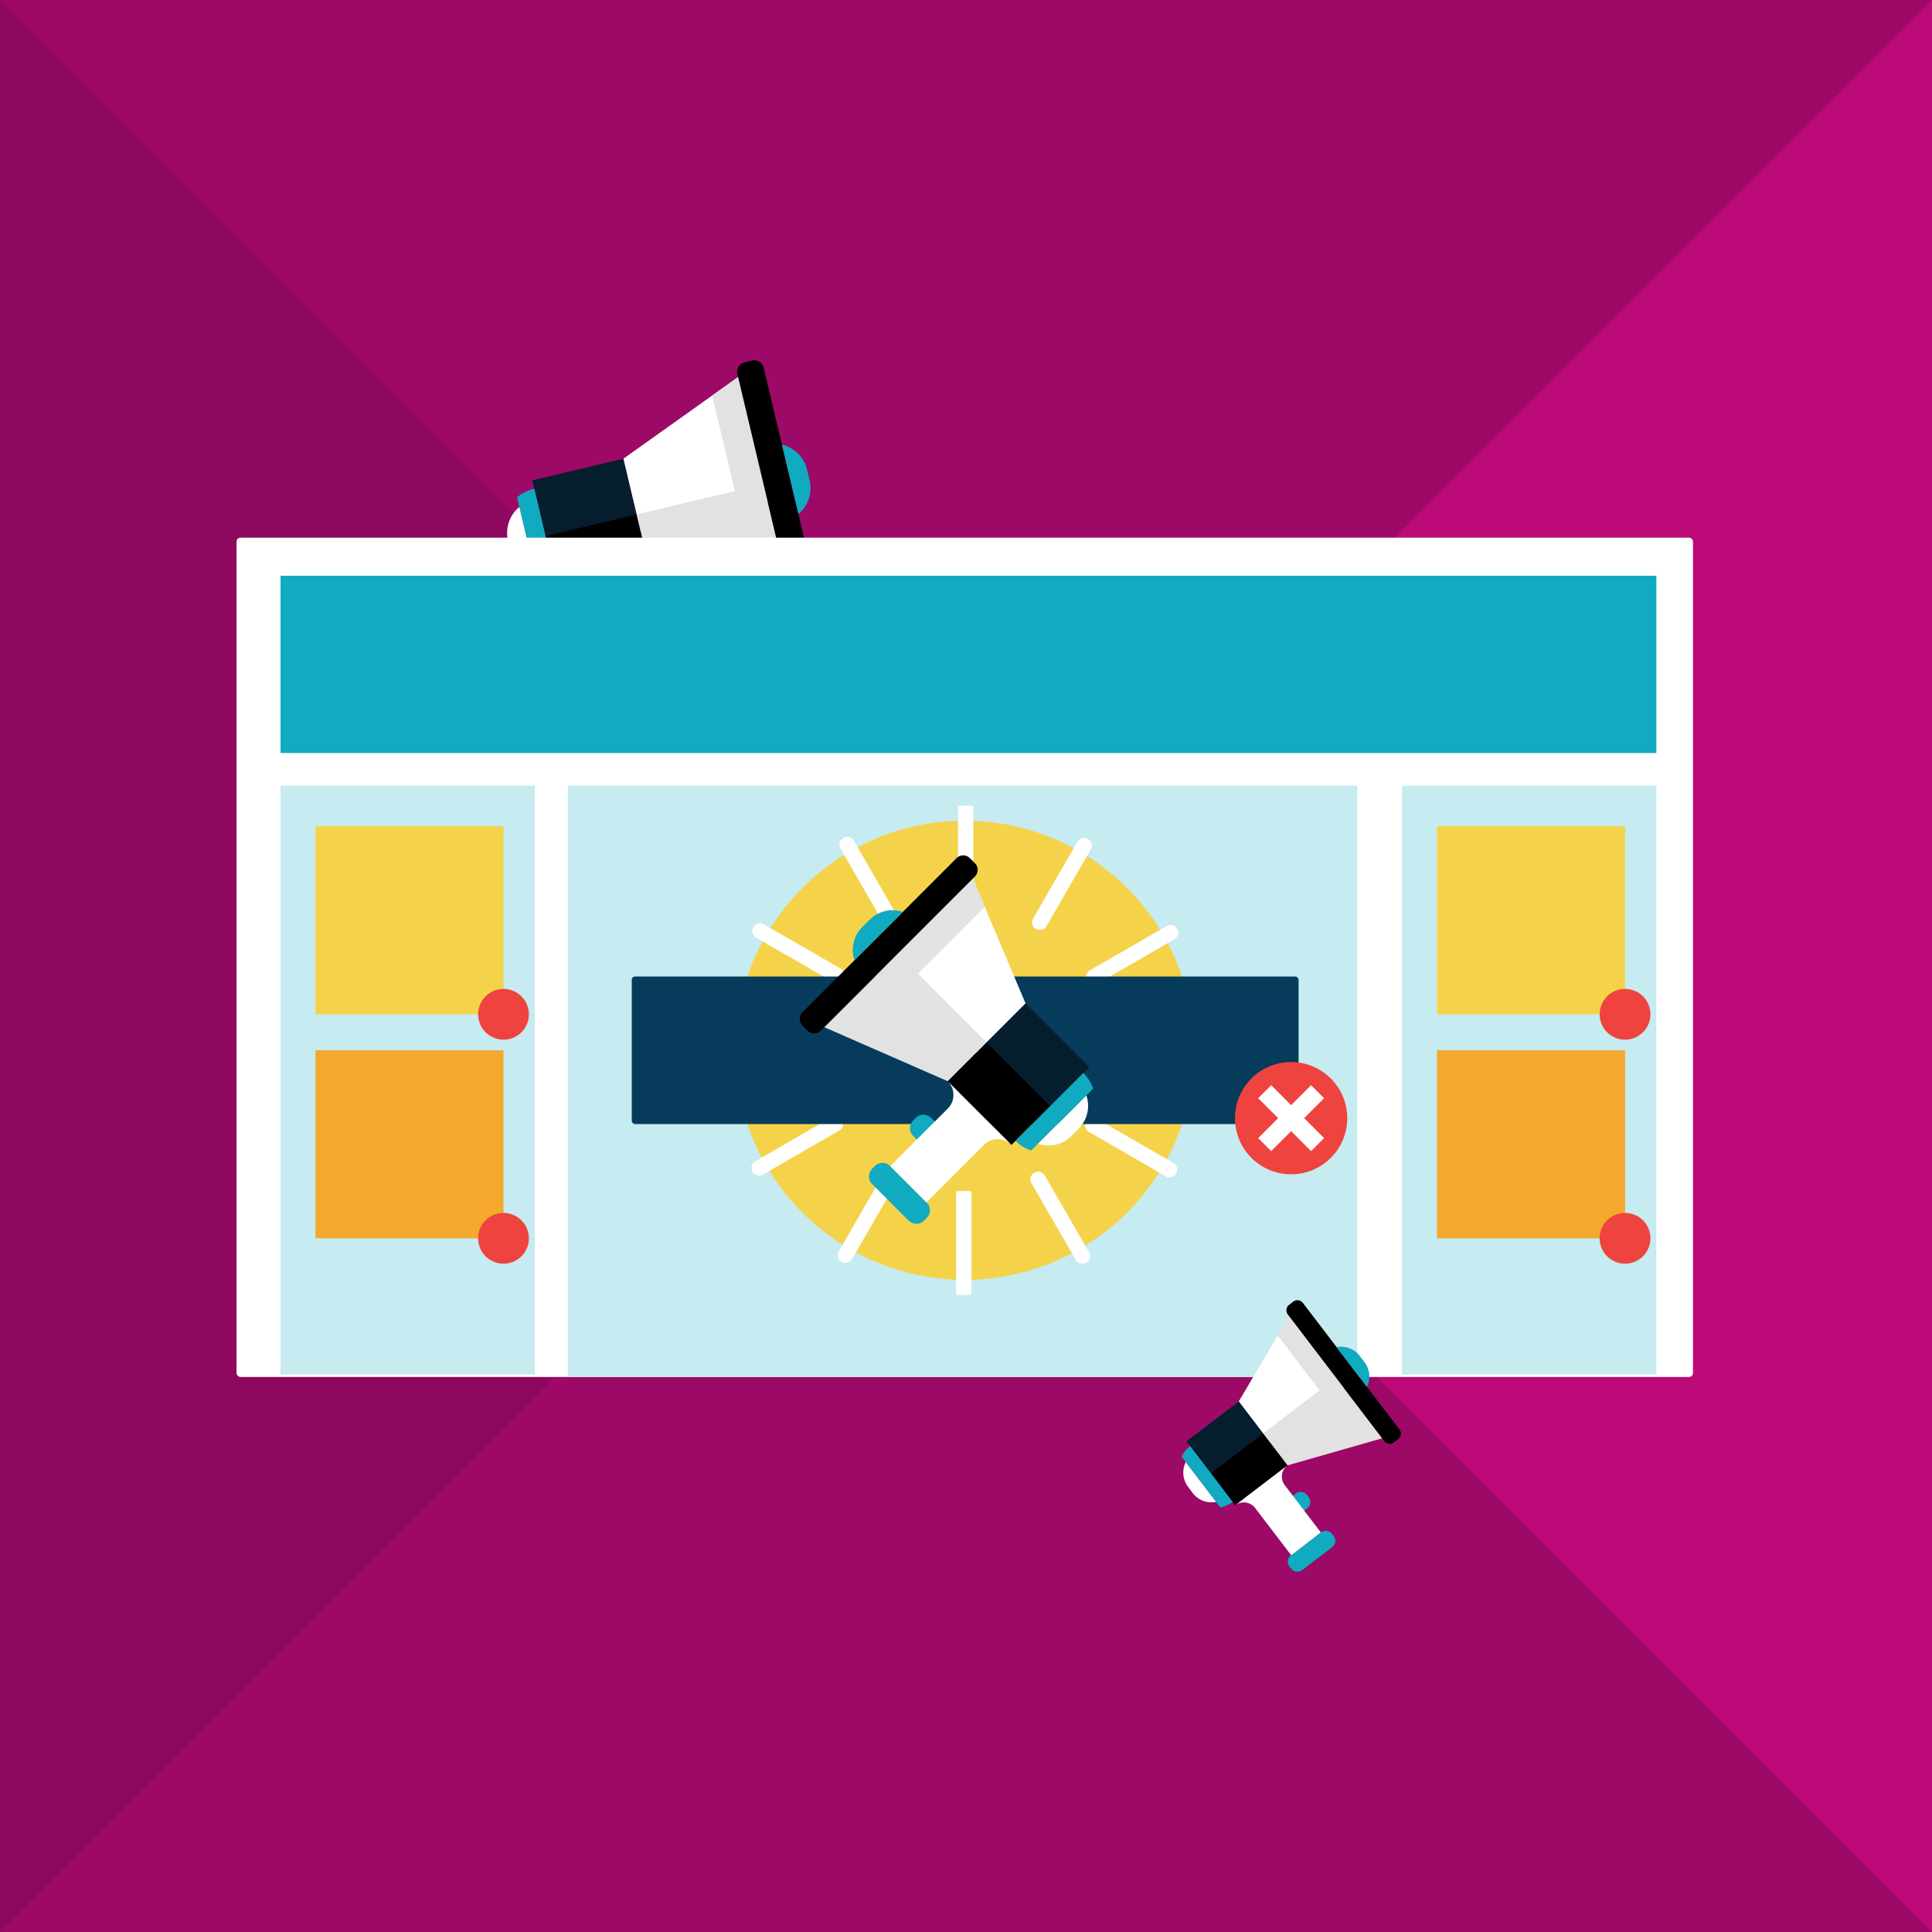 <svg xmlns="http://www.w3.org/2000/svg" viewBox="0 0 600 600"><defs><style>.cls-1{fill:#bc0a78;}.cls-2{fill:#7f0958;opacity:0.52;}.cls-3{fill:#fff;}.cls-4{fill:#e2e2e2;}.cls-5{fill:#10aac1;}.cls-6{fill:#041e2e;}.cls-7{fill:#c6ebf0;}.cls-8{fill:#f4d34a;}.cls-9{fill:#f4a82d;}.cls-10{fill:#073b5b;}.cls-11{fill:#ef433f;}</style></defs><g id="Capa_2" data-name="Capa 2"><g id="Capa_1-2" data-name="Capa 1"><rect class="cls-1" width="600" height="600"/><polygon class="cls-2" points="0 0 0 600 600 600 0 0"/><polyline class="cls-2" points="0 600 600 0 0 0"/><path class="cls-3" d="M193.58,142.47l39.16-27.87c1.5-1.44,9.78,40.37,9.78,40.37l-43.61,10Z"/><polygon class="cls-4" points="229.23 117.1 244.88 183.11 201.78 177.03 197.69 159.77 228.2 152.5 221.17 122.84 229.23 117.1"/><path class="cls-5" d="M190.28,197.09a3.53,3.53,0,0,0,4.25,2.61l7.5-1.78a3.52,3.52,0,0,0,2.61-4.24l-.27-1.14a3.52,3.52,0,0,0-4.24-2.62l-7.5,1.77a3.53,3.53,0,0,0-2.62,4.25Z"/><polygon class="cls-6" points="166.72 155.07 165.29 149.18 193.58 142.47 194.98 148.36 194.99 148.39 194.99 148.41 196.3 153.92 196.3 153.94 197.69 159.77 169.39 166.48 168.03 160.63 166.72 155.07"/><polygon points="170.81 172.34 169.38 166.45 197.68 159.74 199.08 165.63 199.08 165.66 199.08 165.68 200.39 171.19 200.4 171.21 201.78 177.03 173.49 183.76 172.13 177.89 170.81 172.34"/><path class="cls-5" d="M184.69,219.34a3.54,3.54,0,0,0,4.25,2.62l16.19-3.84a3.54,3.54,0,0,0,2.62-4.25l-.27-1.14a3.52,3.52,0,0,0-4.24-2.62L187,214a3.54,3.54,0,0,0-2.62,4.25Z"/><path d="M231.27,112.51l2.23-.53a3,3,0,0,1,3.67,2.26l8.11,34.21h0l8.13,34.25a3.07,3.07,0,0,1-2.27,3.67l-2.22.52a3.05,3.05,0,0,1-3.67-2.26l-8.12-34.22L229,116.17A3,3,0,0,1,231.27,112.51Z"/><path class="cls-3" d="M179.6,182.3l16.1-3.82,6.08-1.45v0h0a6.24,6.24,0,0,0-4.63,7.51l6.06,25.56-16.09,3.82L181,188.38a6.24,6.24,0,0,0-7.51-4.64h0Z"/><path class="cls-5" d="M165.94,151.78l7.15,30.15a13.08,13.08,0,0,1-6,0l-6.52-27.49A13.2,13.2,0,0,1,165.94,151.78Z"/><path class="cls-3" d="M161.28,157.45l5.1,21.51a10.4,10.4,0,0,1-7.81-7.71l-.8-3.37A10.4,10.4,0,0,1,161.28,157.45Z"/><path class="cls-5" d="M242.83,138.11l5.11,21.5a10.38,10.38,0,0,0,3.51-10.39l-.81-3.36A10.35,10.35,0,0,0,242.83,138.11Z"/><rect class="cls-3" x="73.46" y="166.98" width="452.31" height="260.65" rx="1.21"/><rect class="cls-7" x="435.41" y="243.99" width="78.98" height="182.87"/><rect class="cls-8" x="446.28" y="256.59" width="58.39" height="58.39"/><rect class="cls-9" x="446.28" y="326.18" width="58.39" height="58.39"/><rect class="cls-7" x="87.12" y="243.99" width="78.98" height="182.87"/><rect class="cls-8" x="97.98" y="256.59" width="58.39" height="58.39"/><rect class="cls-9" x="97.98" y="326.18" width="58.39" height="58.39"/><rect class="cls-7" x="176.36" y="243.99" width="245.18" height="183.63"/><rect class="cls-5" x="87.12" y="178.8" width="427.28" height="55.06"/><path class="cls-8" d="M370.9,326.18a71.29,71.29,0,1,1-71.29-71.3A71.28,71.28,0,0,1,370.9,326.18Z"/><rect class="cls-3" x="297.51" y="250.2" width="4.79" height="32.25" rx="0.44"/><path class="cls-3" d="M278.05,288.14l-.08.05a2.35,2.35,0,0,1-3.21-.86L261,263.47a2.36,2.36,0,0,1,.86-3.21l.08-.05a2.36,2.36,0,0,1,3.21.86l13.78,23.86A2.35,2.35,0,0,1,278.05,288.14Z"/><path class="cls-3" d="M261.92,304l-.05.08a2.34,2.34,0,0,1-3.2.86L234.8,291.18a2.35,2.35,0,0,1-.86-3.21l.05-.08a2.35,2.35,0,0,1,3.21-.86l23.86,13.78A2.35,2.35,0,0,1,261.92,304Z"/><path class="cls-3" d="M261.58,347.74l0,.08a2.35,2.35,0,0,1-.86,3.21L236.9,364.81a2.36,2.36,0,0,1-3.21-.87l0-.08a2.33,2.33,0,0,1,.86-3.2l23.86-13.78A2.35,2.35,0,0,1,261.58,347.74Z"/><path class="cls-3" d="M277.45,363.87l.08.05a2.34,2.34,0,0,1,.86,3.21L264.62,391a2.34,2.34,0,0,1-3.21.86l-.08,0a2.34,2.34,0,0,1-.86-3.21l13.78-23.86A2.33,2.33,0,0,1,277.45,363.87Z"/><rect class="cls-3" x="296.92" y="369.9" width="4.79" height="32.25" rx="0.44" transform="translate(598.63 772.04) rotate(180)"/><path class="cls-3" d="M321.17,364.21l.09,0a2.34,2.34,0,0,1,3.2.85l13.78,23.87a2.35,2.35,0,0,1-.86,3.21l-.08,0a2.35,2.35,0,0,1-3.21-.86l-13.78-23.86A2.35,2.35,0,0,1,321.17,364.21Z"/><path class="cls-3" d="M337.3,348.33l.05-.07a2.35,2.35,0,0,1,3.21-.87l23.86,13.78a2.35,2.35,0,0,1,.86,3.21l0,.08a2.35,2.35,0,0,1-3.21.86l-23.86-13.78A2.35,2.35,0,0,1,337.3,348.33Z"/><path class="cls-3" d="M337.65,304.61l0-.08a2.34,2.34,0,0,1,.86-3.2l23.86-13.78a2.34,2.34,0,0,1,3.21.86l0,.08a2.34,2.34,0,0,1-.85,3.21l-23.86,13.77A2.34,2.34,0,0,1,337.65,304.61Z"/><path class="cls-3" d="M321.77,288.48l-.08,0a2.34,2.34,0,0,1-.86-3.21l13.77-23.86a2.35,2.35,0,0,1,3.21-.86l.08,0a2.36,2.36,0,0,1,.87,3.21L325,287.63A2.35,2.35,0,0,1,321.77,288.48Z"/><rect class="cls-10" x="196.2" y="303.27" width="207.08" height="45.82" rx="1"/><path class="cls-11" d="M418.4,347.25A17.43,17.43,0,1,1,401,329.83,17.43,17.43,0,0,1,418.4,347.25Z"/><polygon class="cls-3" points="411.21 341.06 407.17 337.02 400.97 343.21 394.78 337.02 390.74 341.06 396.93 347.25 390.74 353.45 394.78 357.49 400.97 351.29 407.17 357.49 411.21 353.45 405.02 347.25 411.21 341.06"/><path class="cls-11" d="M512.55,384.57a7.88,7.88,0,1,1-7.88-7.88A7.87,7.87,0,0,1,512.55,384.57Z"/><path class="cls-11" d="M512.55,315a7.88,7.88,0,1,1-7.88-7.88A7.88,7.88,0,0,1,512.55,315Z"/><path class="cls-11" d="M164.25,384.57a7.88,7.88,0,1,1-7.88-7.88A7.87,7.87,0,0,1,164.25,384.57Z"/><path class="cls-11" d="M164.25,315a7.88,7.88,0,1,1-7.88-7.88A7.88,7.88,0,0,1,164.25,315Z"/><path class="cls-3" d="M318.5,311.63l-18-42.58c-.5-1.95-28.39,28.11-28.39,28.11l30.67,30.18Z"/><polygon class="cls-4" points="302.12 272.87 255.98 319 294.34 335.79 306.41 323.73 285.09 302.37 305.82 281.63 302.12 272.87"/><path class="cls-5" d="M293.63,358a3.38,3.38,0,0,1-4.79,0l-5.25-5.24a3.39,3.39,0,0,1,0-4.79l.8-.8a3.39,3.39,0,0,1,4.8,0l5.24,5.24a3.39,3.39,0,0,1,0,4.8Z"/><polygon class="cls-6" points="334.14 335.51 338.28 331.42 318.5 311.63 314.38 315.75 314.36 315.77 314.35 315.79 310.5 319.64 310.48 319.65 306.41 323.73 326.19 343.51 330.25 339.4 334.14 335.51"/><polygon points="322.06 347.59 326.21 343.49 306.43 323.7 302.31 327.82 302.29 327.85 302.28 327.86 298.43 331.71 298.41 331.72 294.34 335.79 314.11 355.58 318.19 351.46 322.06 347.59"/><path class="cls-5" d="M287,379.06a3.41,3.41,0,0,1-4.81,0l-11.32-11.32a3.4,3.4,0,0,1,0-4.8l.8-.8a3.4,3.4,0,0,1,4.8,0l11.32,11.33a3.39,3.39,0,0,1,0,4.79Z"/><path d="M302.77,268.07l-1.56-1.56a2.93,2.93,0,0,0-4.14,0l-23.92,23.91h0l-23.94,23.95a3,3,0,0,0,0,4.15l1.56,1.55a2.93,2.93,0,0,0,4.14,0l23.92-23.92,23.94-23.94A2.93,2.93,0,0,0,302.77,268.07Z"/><path class="cls-3" d="M309.84,351.3l-11.25-11.25-4.25-4.26h0a6,6,0,0,1,0,8.49l-17.87,17.87,11.25,11.25,17.87-17.86a6,6,0,0,1,8.49,0h0Z"/><path class="cls-5" d="M336.43,333.21l-21.07,21.08a12.66,12.66,0,0,0,4.9,3l19.22-19.21A12.65,12.65,0,0,0,336.43,333.21Z"/><path class="cls-3" d="M337.38,340.21l-15,15a10,10,0,0,0,10.28-2.37l2.35-2.35A10,10,0,0,0,337.38,340.21Z"/><path class="cls-5" d="M280.37,283.2l-15,15A10,10,0,0,1,267.71,288l2.36-2.35A10,10,0,0,1,280.37,283.2Z"/><path class="cls-3" d="M384.7,435.24l17.18-29.08c.55-1.36,17.8,23.12,17.8,23.12l-25.15,18.86Z"/><polygon class="cls-4" points="400.34 408.77 429.24 446.68 399.83 455.09 392.27 445.17 409.79 431.79 396.8 414.76 400.34 408.77"/><path class="cls-5" d="M398.18,471.24a2.46,2.46,0,0,0,3.46.47l4.31-3.29a2.46,2.46,0,0,0,.47-3.46l-.5-.66a2.47,2.47,0,0,0-3.47-.47l-4.31,3.28a2.48,2.48,0,0,0-.47,3.48Z"/><polygon class="cls-6" points="371.05 451 368.45 447.63 384.7 435.24 387.27 438.62 387.29 438.63 387.3 438.65 389.71 441.81 389.72 441.82 392.27 445.17 376.02 457.56 373.48 454.19 371.05 451"/><polygon points="378.61 460.92 376 457.54 392.26 445.15 394.84 448.54 394.85 448.56 394.86 448.56 397.27 451.73 397.28 451.74 399.83 455.09 383.58 467.48 381.03 464.1 378.61 460.92"/><path class="cls-5" d="M400.94,487.13a2.48,2.48,0,0,0,3.47.47l9.3-7.1a2.47,2.47,0,0,0,.47-3.47l-.5-.65a2.47,2.47,0,0,0-3.47-.47l-9.3,7.09a2.47,2.47,0,0,0-.47,3.47Z"/><path d="M400.34,405.23l1.28-1a2.15,2.15,0,0,1,3,.4l15,19.65h0l15,19.67a2.13,2.13,0,0,1-.41,3l-1.27,1a2.15,2.15,0,0,1-3-.41l-15-19.65-15-19.67A2.15,2.15,0,0,1,400.34,405.23Z"/><path class="cls-3" d="M387.09,464.8l9.25-7.05,3.49-2.66h0a4.38,4.38,0,0,0-.83,6.15l11.19,14.67L401,483l-11.2-14.67a4.37,4.37,0,0,0-6.14-.84h0Z"/><path class="cls-5" d="M369.61,449.11l13.2,17.31a9.28,9.28,0,0,1-3.85,1.73l-12-15.79A9.18,9.18,0,0,1,369.61,449.11Z"/><path class="cls-3" d="M368.24,454.08l9.41,12.35a7.28,7.28,0,0,1-7.21-2.72L369,461.78A7.29,7.29,0,0,1,368.24,454.08Z"/><path class="cls-5" d="M415.07,418.37l9.42,12.35a7.28,7.28,0,0,0-.72-7.67l-1.47-1.94A7.31,7.31,0,0,0,415.07,418.37Z"/></g></g></svg>